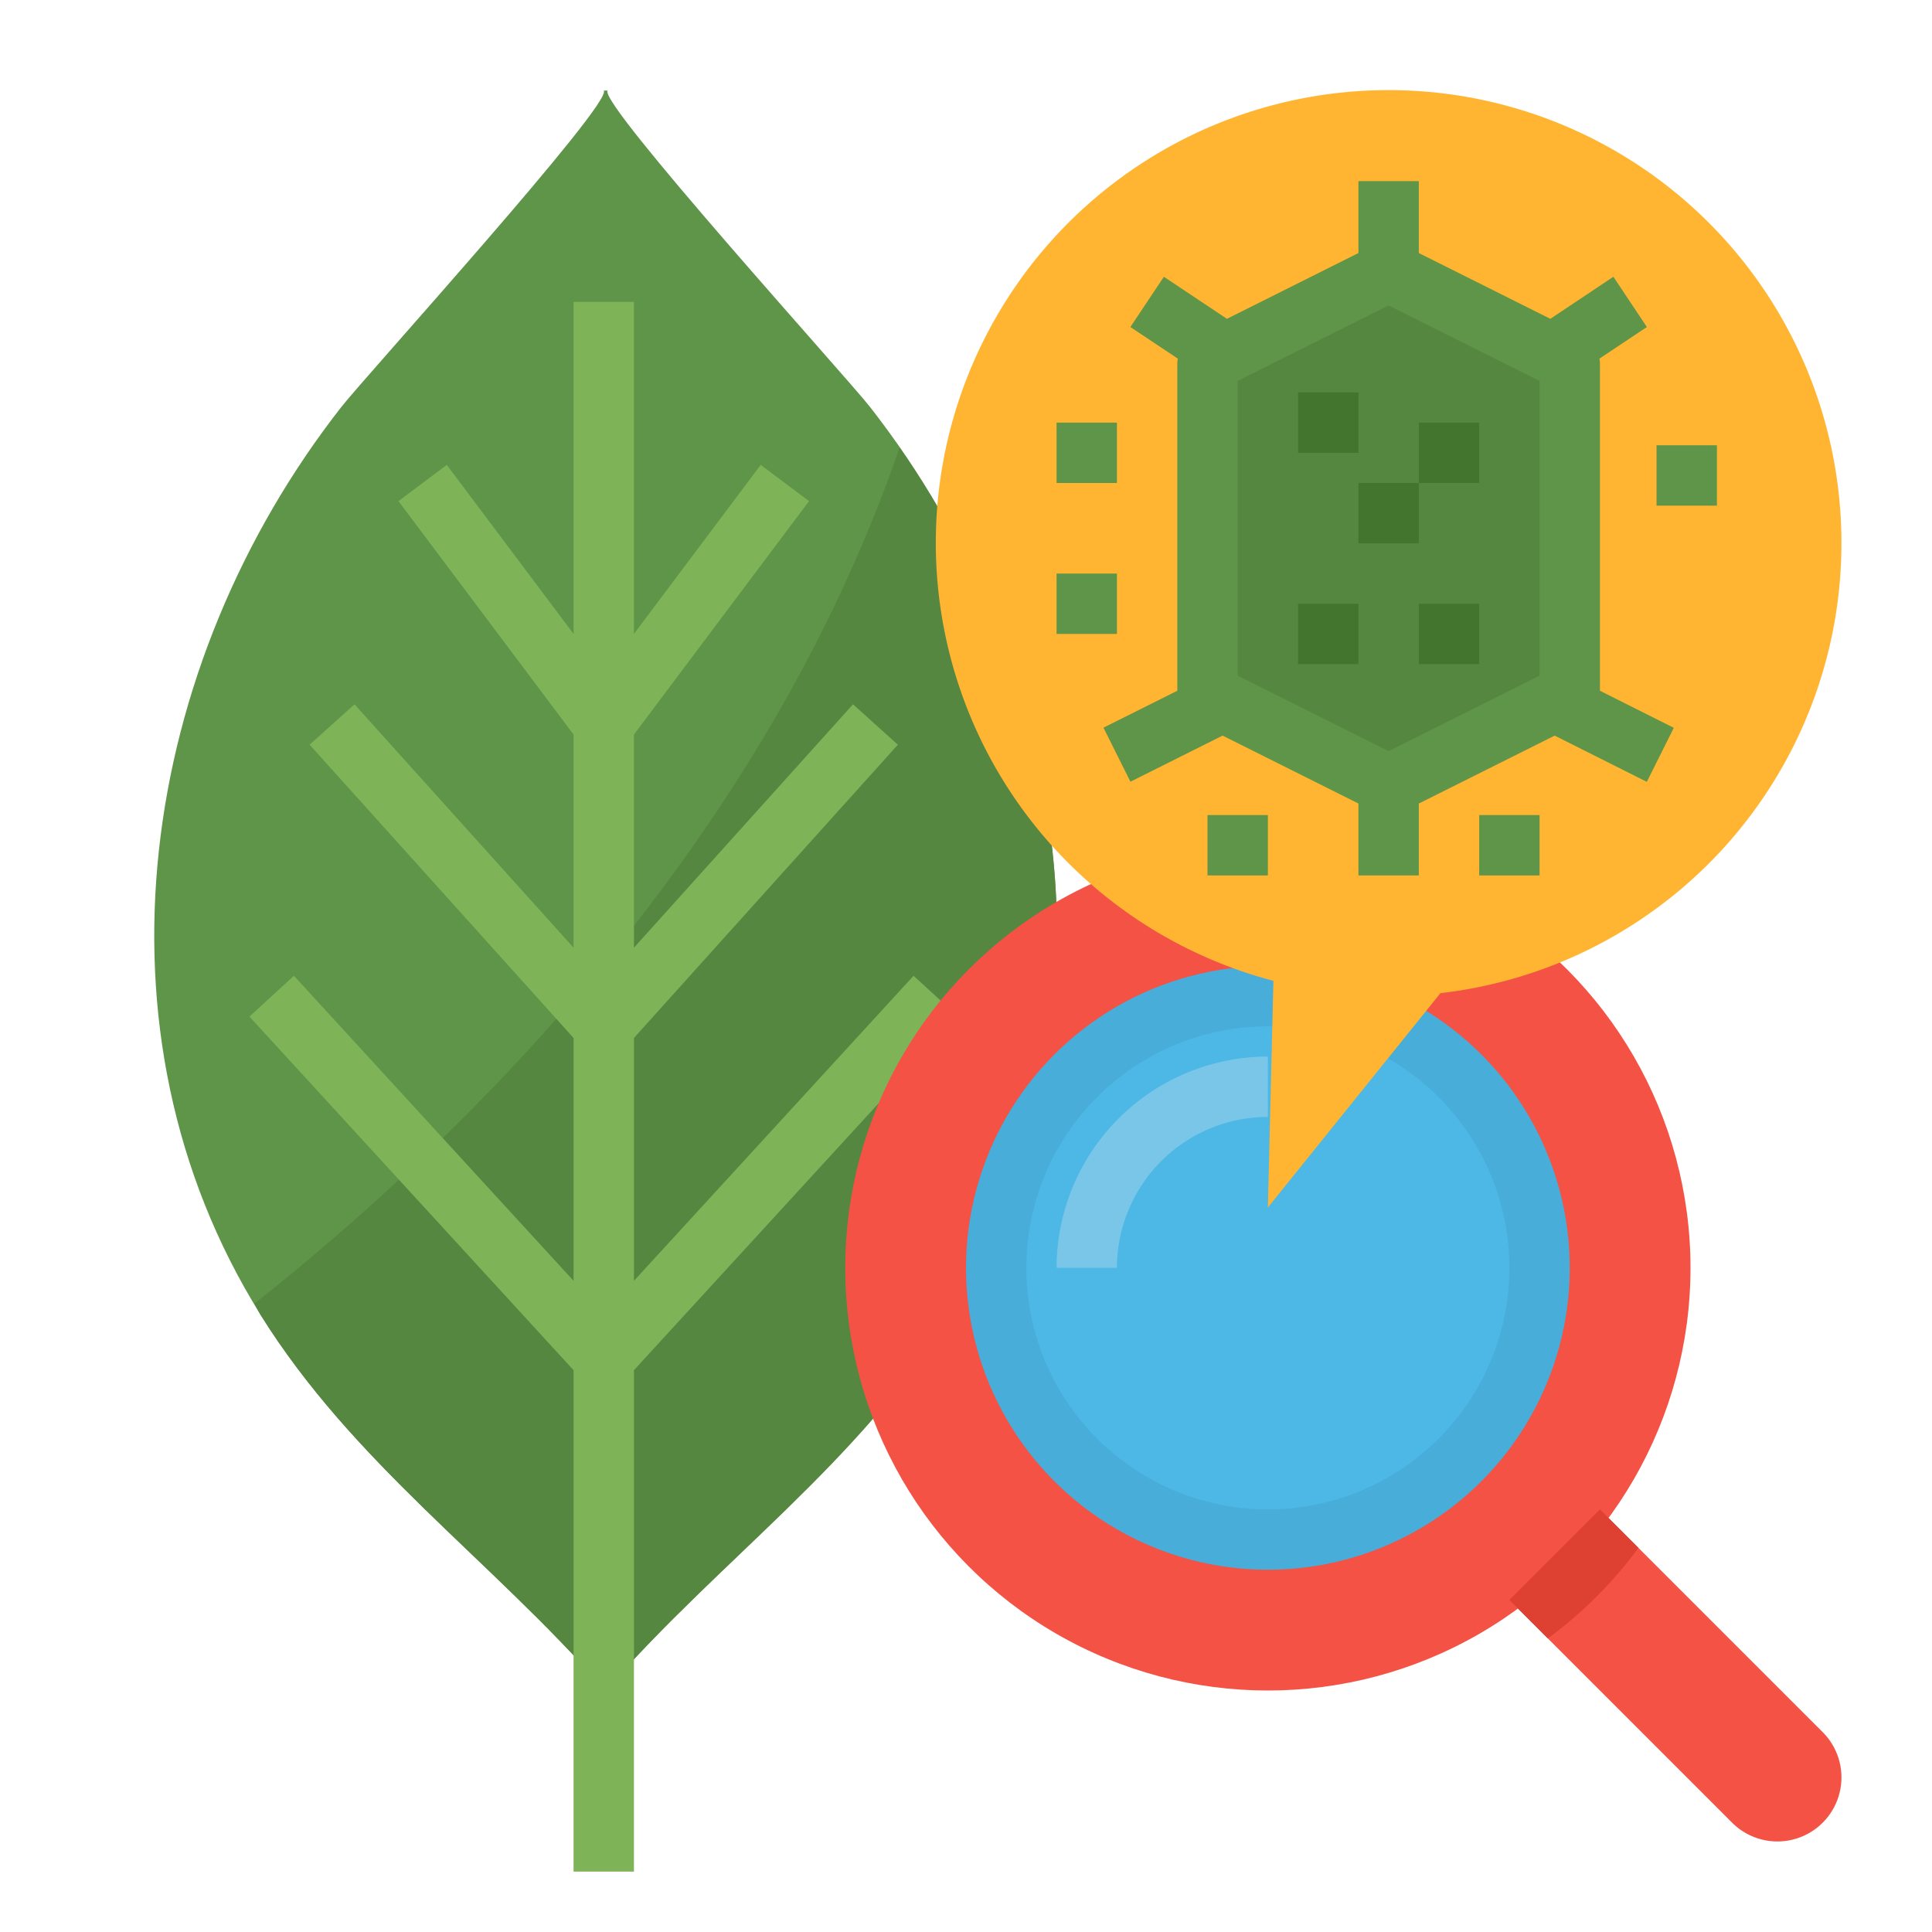 <svg xmlns="http://www.w3.org/2000/svg" viewBox="0 0 64 64"><title>Biology-natural-science-organism-physical</title><g id="flat"><path d="M20.135,55.923c3.734-4.267,8.292-7.449,11.364-12.375,5.876-9.421,3.994-21.539-2.68-30.069C28.054,12.5,19.8,3.4,20.128,3H20c.327.4-7.926,9.5-8.691,10.479-6.674,8.53-8.556,20.648-2.68,30.069,3.072,4.926,7.63,8.108,11.364,12.375Z" style="fill:#5f9548"/><path d="M29.8,14.822C25.3,27.9,15.555,37.536,8.425,43.187c.072.12.13.243.2.361,3.072,4.926,7.63,8.108,11.364,12.375h.142c3.734-4.267,8.292-7.449,11.364-12.375C37.074,34.609,35.657,23.249,29.8,14.822Z" style="fill:#568741"/><polygon points="31.737 33.676 30.263 32.324 21 42.429 21 34.384 29.743 24.669 28.257 23.331 21 31.394 21 24.333 26.8 16.6 25.2 15.4 21 21 21 10 19 10 19 21 14.8 15.4 13.2 16.6 19 24.333 19 31.394 11.743 23.331 10.257 24.669 19 34.384 19 42.429 9.737 32.324 8.263 33.676 19 45.389 19 62 21 62 21 45.389 31.737 33.676" style="fill:#7eb457"/><path d="M60.379,57.379,53,50l-3,3,7.379,7.379a2.121,2.121,0,0,0,3-3Z" style="fill:#f35244"/><circle cx="42" cy="42" r="14" style="fill:#f35244"/><circle cx="42" cy="42" r="10" style="fill:#48add9"/><circle cx="42" cy="42" r="8" style="fill:#4db7e5"/><path d="M37,42H35a7.008,7.008,0,0,1,7-7v2A5.006,5.006,0,0,0,37,42Z" style="fill:#79c6e8"/><path d="M54.275,51.275,53,50l-3,3,1.275,1.275A14.082,14.082,0,0,0,54.275,51.275Z" style="fill:#de4132"/><path d="M61,18A15,15,0,1,0,42.183,32.491L42,40l5.716-7.1A15,15,0,0,0,61,18Z" style="fill:#ffb531"/><polygon points="52 23 46 26 40 23 40 12.001 46 9.001 52 12.001 52 23" style="fill:#568741"/><path d="M53,12a.99.99,0,0,0-.017-.12l1.572-1.047-1.11-1.665-2.088,1.393L47,8.382V6H45V8.382l-4.357,2.179L38.555,9.168l-1.11,1.665,1.572,1.047A.99.99,0,0,0,39,12V22.882l-2.447,1.223.894,1.79L40.5,24.368l4.5,2.25V29h2V26.618l4.5-2.25L54.553,25.9l.894-1.79L53,22.882Zm-12,.619,5-2.5,5,2.5v9.763l-5,2.5-5-2.5Z" style="fill:#5f9548"/><rect x="35" y="19" width="2" height="2" style="fill:#5f9548"/><rect x="35" y="14" width="2" height="2" style="fill:#5f9548"/><rect x="54.875" y="14.75" width="2" height="2" style="fill:#5f9548"/><rect x="49" y="27" width="2" height="2" style="fill:#5f9548"/><rect x="40" y="27" width="2" height="2" style="fill:#5f9548"/><rect x="47" y="20" width="2" height="2" style="fill:#43752e"/><rect x="43" y="13" width="2" height="2" style="fill:#43752e"/><polygon points="47 16 49 16 49 14 47 14 47 16 45 16 45 18 47 18 47 16" style="fill:#43752e"/><rect x="43" y="20" width="2" height="2" style="fill:#43752e"/></g></svg>